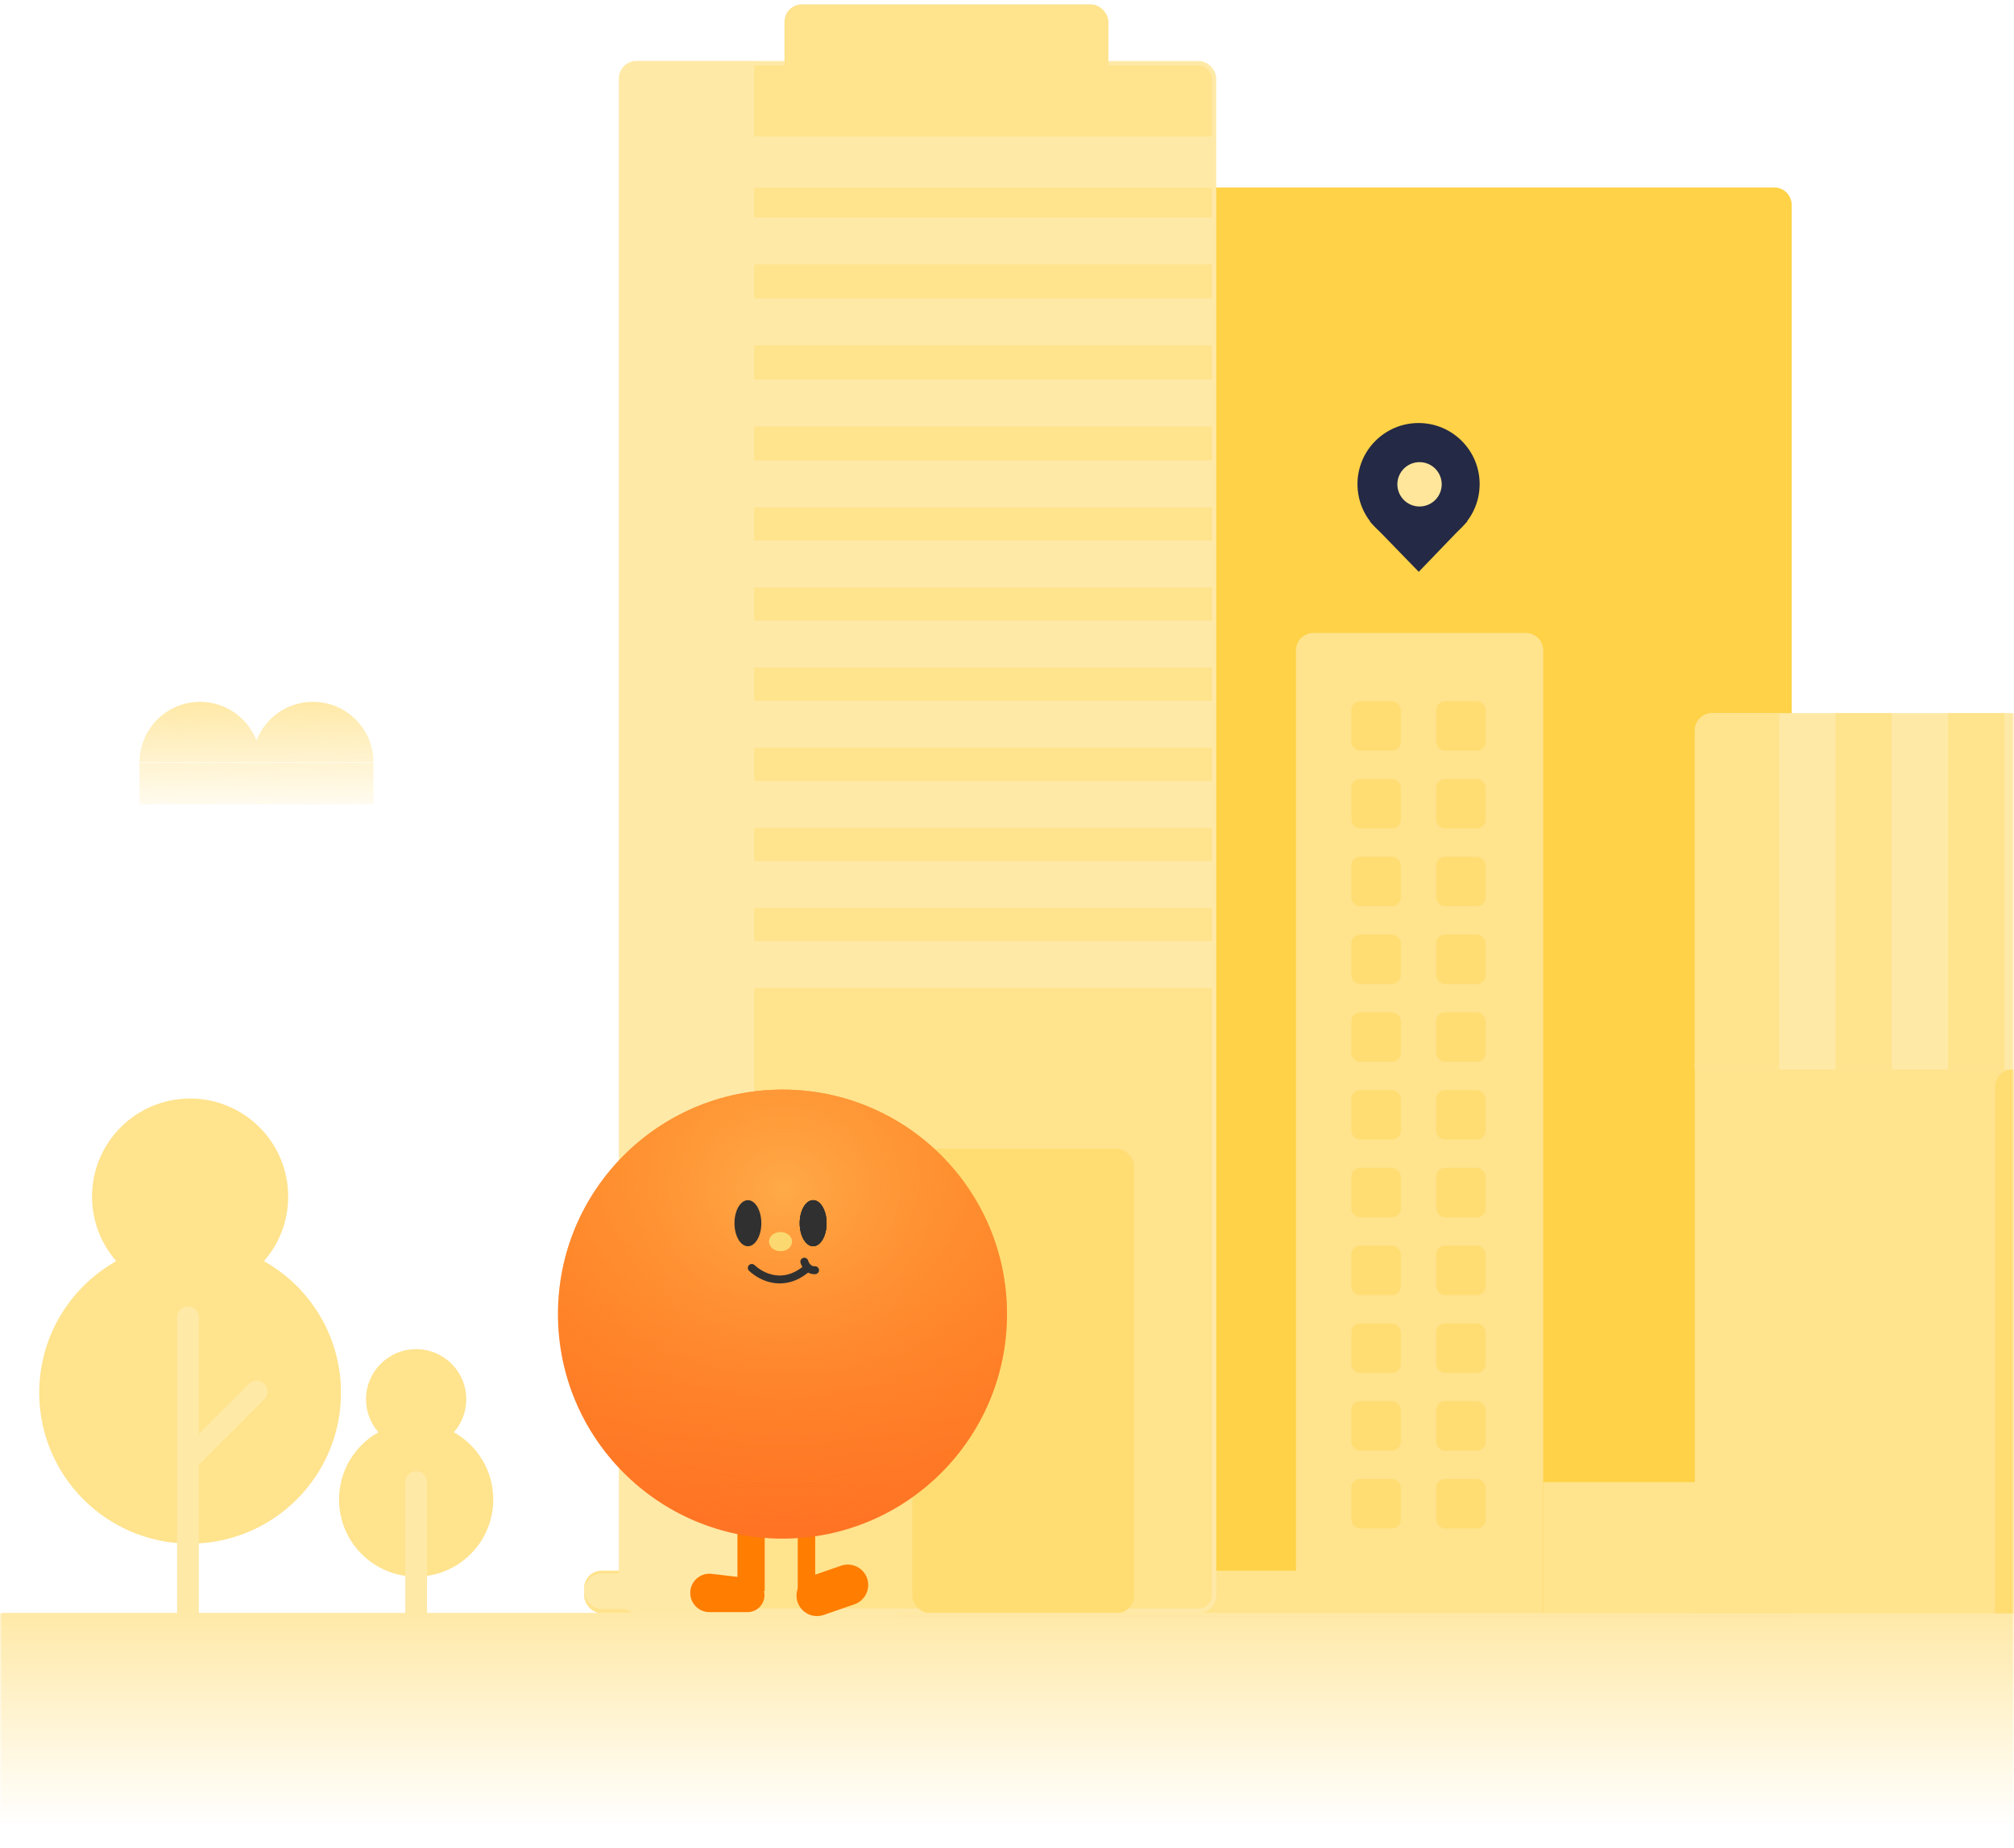 <svg width="462" height="424" viewBox="0 0 462 424" fill="none" xmlns="http://www.w3.org/2000/svg">
<mask id="mask0_669_862" style="mask-type:alpha" maskUnits="userSpaceOnUse" x="0" y="0" width="462" height="424">
<rect width="462" height="424" fill="#D9D9D9"/>
</mask>
<g mask="url(#mask0_669_862)">
<path d="M206 47C206 44.791 207.791 43 210 43H407C409.209 43 411 44.791 411 47V371H206V47Z" fill="#FFD247"/>
<rect x="134" y="360.305" width="178.933" height="9.778" rx="4" fill="#FFE38D"/>
<rect x="142.5" y="14.5" width="136" height="355" rx="3.5" fill="#FFE38D" stroke="#FFE9A7"/>
<rect x="209.289" y="263.508" width="50.844" height="106.577" rx="4" fill="#FFDD73"/>
<rect x="179.953" y="1" width="74.311" height="33.244" rx="4" fill="#FFE38D"/>
<rect x="146.711" y="31.312" width="132" height="11.733" fill="#FFE9A7"/>
<rect x="146.711" y="49.891" width="132" height="10.755" fill="#FFE9A7"/>
<rect x="146.711" y="68.469" width="132" height="10.755" fill="#FFE9A7"/>
<rect x="146.711" y="87.047" width="132" height="10.755" fill="#FFE9A7"/>
<rect x="146.711" y="105.625" width="132" height="10.755" fill="#FFE9A7"/>
<rect x="146.711" y="124" width="132" height="10.755" fill="#FFE9A7"/>
<rect x="146.711" y="142.375" width="132" height="10.755" fill="#FFE9A7"/>
<rect x="146.711" y="160.758" width="132" height="10.755" fill="#FFE9A7"/>
<rect x="146.711" y="179.133" width="132" height="10.755" fill="#FFE9A7"/>
<rect x="146.711" y="197.516" width="132" height="10.755" fill="#FFE9A7"/>
<rect x="146.711" y="215.891" width="132" height="10.755" fill="#FFE9A7"/>
<path d="M142 18C142 15.791 143.791 14 146 14H173L173 369H142L142 18Z" fill="#FFE9A7"/>
<rect x="134" y="361" width="14.711" height="8.091" rx="4" fill="#FFE9A7"/>
<path d="M297.289 149.195C297.289 146.986 299.08 145.195 301.289 145.195H350C352.209 145.195 354 146.986 354 149.195V370.084H297.289V149.195Z" fill="#FFE38D"/>
<rect x="309.984" y="160.859" width="11.354" height="11.354" rx="2" fill="#FFDD73"/>
<rect x="329.445" y="160.859" width="11.354" height="11.354" rx="2" fill="#FFDD73"/>
<rect x="309.984" y="178.695" width="11.354" height="11.354" rx="2" fill="#FFDD73"/>
<rect x="329.445" y="178.695" width="11.354" height="11.354" rx="2" fill="#FFDD73"/>
<rect x="309.984" y="196.539" width="11.354" height="11.354" rx="2" fill="#FFDD73"/>
<rect x="329.445" y="196.539" width="11.354" height="11.354" rx="2" fill="#FFDD73"/>
<rect x="309.984" y="214.383" width="11.354" height="11.354" rx="2" fill="#FFDD73"/>
<rect x="329.445" y="214.383" width="11.354" height="11.354" rx="2" fill="#FFDD73"/>
<rect x="309.984" y="232.227" width="11.354" height="11.354" rx="2" fill="#FFDD73"/>
<rect x="329.445" y="232.227" width="11.354" height="11.354" rx="2" fill="#FFDD73"/>
<rect x="309.984" y="250.062" width="11.354" height="11.354" rx="2" fill="#FFDD73"/>
<rect x="329.445" y="250.062" width="11.354" height="11.354" rx="2" fill="#FFDD73"/>
<rect x="309.984" y="267.906" width="11.354" height="11.354" rx="2" fill="#FFDD73"/>
<rect x="329.445" y="267.906" width="11.354" height="11.354" rx="2" fill="#FFDD73"/>
<rect x="309.984" y="285.75" width="11.354" height="11.354" rx="2" fill="#FFDD73"/>
<rect x="329.445" y="285.75" width="11.354" height="11.354" rx="2" fill="#FFDD73"/>
<rect x="309.984" y="303.586" width="11.354" height="11.354" rx="2" fill="#FFDD73"/>
<rect x="329.445" y="303.586" width="11.354" height="11.354" rx="2" fill="#FFDD73"/>
<rect x="309.984" y="321.43" width="11.354" height="11.354" rx="2" fill="#FFDD73"/>
<rect x="329.445" y="321.43" width="11.354" height="11.354" rx="2" fill="#FFDD73"/>
<rect x="309.984" y="339.273" width="11.354" height="11.354" rx="2" fill="#FFDD73"/>
<rect x="329.445" y="339.273" width="11.354" height="11.354" rx="2" fill="#FFDD73"/>
<path fill-rule="evenodd" clip-rule="evenodd" d="M85.671 174.891V175.033C85.671 175.001 85.671 174.97 85.671 174.938C85.671 174.923 85.671 174.907 85.671 174.891C85.671 167.219 79.452 161 71.78 161C65.89 161 60.857 164.666 58.836 169.84C56.815 164.666 51.782 161 45.892 161C38.22 161 32.001 167.219 32.001 174.891L32.001 174.891H85.671ZM85.67 175.017H32V184.488H85.67V175.017Z" fill="url(#paint0_linear_669_862)"/>
<path fill-rule="evenodd" clip-rule="evenodd" d="M60.55 289.301C64.01 285.345 66.107 280.166 66.107 274.497C66.107 262.072 56.035 252 43.61 252C31.186 252 21.113 262.072 21.113 274.497C21.113 280.166 23.21 285.345 26.671 289.302C16.125 295.232 9 306.529 9 319.491C9 338.606 24.496 354.101 43.611 354.101C62.726 354.101 78.221 338.606 78.221 319.491C78.221 306.529 71.097 295.232 60.55 289.301Z" fill="#FFE38D"/>
<path d="M45.617 302.175C45.617 300.794 44.498 299.675 43.117 299.675C41.736 299.675 40.617 300.794 40.617 302.175L45.617 302.175ZM45.617 370.407L45.617 302.175L40.617 302.175L40.617 370.407L45.617 370.407Z" fill="#FFE9A7"/>
<path d="M60.631 321C61.607 320.024 61.607 318.441 60.631 317.465C59.655 316.488 58.072 316.488 57.096 317.465L60.631 321ZM44.885 336.746L60.631 321L57.096 317.465L41.35 333.211L44.885 336.746Z" fill="#FFE9A7"/>
<path fill-rule="evenodd" clip-rule="evenodd" d="M104.12 328.558C105.888 326.535 106.96 323.888 106.96 320.991C106.96 314.64 101.812 309.492 95.462 309.492C89.111 309.492 83.963 314.64 83.963 320.991C83.963 323.888 85.035 326.535 86.804 328.558C81.413 331.589 77.772 337.363 77.772 343.987C77.772 353.757 85.692 361.677 95.462 361.677C105.232 361.677 113.152 353.757 113.152 343.987C113.152 337.363 109.51 331.589 104.12 328.558Z" fill="#FFE38D"/>
<path d="M97.962 340.007C97.962 338.626 96.843 337.507 95.462 337.507C94.082 337.507 92.962 338.626 92.962 340.007H97.962ZM97.962 370.522V340.007H92.962V370.522H97.962Z" fill="#FFE9A7"/>
<path d="M-3 374C-3 371.791 -1.209 370 1 370H1197V415C1197 417.209 1195.21 419 1193 419H1C-1.209 419 -3 417.209 -3 415V374Z" fill="url(#paint1_linear_669_862)"/>
<rect x="354" y="340" width="37" height="30" fill="#FFE38D"/>
<path d="M169.163 346.208H175.416V364.969H169.163V346.208Z" fill="#FF7D00"/>
<path d="M158.338 365.415C158.338 362.776 160.642 360.73 163.262 361.04L171.933 362.067C173.958 362.307 175.454 364.069 175.361 366.106C175.267 368.184 173.555 369.821 171.475 369.821H162.744C160.311 369.821 158.338 367.848 158.338 365.415Z" fill="#FF7D00"/>
<path d="M182.976 367.574C182.132 365.13 183.428 362.464 185.872 361.62L192.953 359.174C195.397 358.329 198.062 359.626 198.907 362.07C199.751 364.514 198.454 367.18 196.01 368.024L188.93 370.47C186.486 371.314 183.82 370.018 182.976 367.574Z" fill="#FF7D00"/>
<path d="M186.999 345.998H182.999V364.998H186.999V345.998Z" fill="#FF7D00"/>
<path d="M231 301.461C231 329.904 207.943 352.961 179.5 352.961C151.057 352.961 128 329.904 128 301.461C128 273.018 151.057 249.961 179.5 249.961C207.943 249.961 231 273.018 231 301.461Z" fill="url(#paint2_linear_669_862)"/>
<path d="M231 301.461C231 329.904 207.943 352.961 179.5 352.961C151.057 352.961 128 329.904 128 301.461C128 273.018 151.057 249.961 179.5 249.961C207.943 249.961 231 273.018 231 301.461Z" fill="url(#paint3_radial_669_862)"/>
<path d="M181.691 284.826C181.691 286.042 180.508 287.028 179.049 287.028C177.59 287.028 176.408 286.042 176.408 284.826C176.408 283.611 177.59 282.625 179.049 282.625C180.508 282.625 181.691 283.611 181.691 284.826Z" fill="#FBD970"/>
<path d="M174.647 280.603C174.647 283.521 173.267 285.887 171.565 285.887C169.863 285.887 168.484 283.521 168.484 280.603C168.484 277.686 169.863 275.32 171.565 275.32C173.267 275.32 174.647 277.686 174.647 280.603Z" fill="#303030"/>
<path d="M189.615 280.603C189.615 283.521 188.235 285.887 186.533 285.887C184.831 285.887 183.452 283.521 183.452 280.603C183.452 277.686 184.831 275.32 186.533 275.32C188.235 275.32 189.615 277.686 189.615 280.603Z" fill="#303030"/>
<path d="M189.615 280.603C189.615 283.521 188.235 285.887 186.533 285.887C184.831 285.887 183.452 283.521 183.452 280.603C183.452 277.686 184.831 275.32 186.533 275.32C188.235 275.32 189.615 277.686 189.615 280.603Z" fill="#303030"/>
<path d="M189.615 280.603C189.615 283.521 188.235 285.887 186.533 285.887C184.831 285.887 183.452 283.521 183.452 280.603C183.452 277.686 184.831 275.32 186.533 275.32C188.235 275.32 189.615 277.686 189.615 280.603Z" fill="#303030"/>
<path fill-rule="evenodd" clip-rule="evenodd" d="M184.264 288.555C184.747 288.421 185.247 288.703 185.381 289.186C185.445 289.415 185.618 289.788 185.898 290.076C186.158 290.344 186.479 290.512 186.913 290.482C187.412 290.448 187.846 290.825 187.88 291.325C187.915 291.825 187.538 292.258 187.038 292.292C186.386 292.338 185.83 292.186 185.371 291.934C182.646 294.129 179.931 294.666 177.555 294.325C175.088 293.971 173.073 292.686 171.837 291.527C171.472 291.184 171.453 290.61 171.796 290.245C172.139 289.879 172.713 289.86 173.078 290.203C174.117 291.177 175.804 292.241 177.813 292.529C179.629 292.789 181.783 292.428 184.066 290.652C183.852 290.301 183.711 289.952 183.633 289.672C183.499 289.189 183.781 288.689 184.264 288.555Z" fill="#303030"/>
<circle cx="325.41" cy="111.055" r="14.012" transform="rotate(-0.128 325.41 111.055)" fill="#242945"/>
<path d="M325.453 131.174L314.226 119.613L336.628 119.563L325.453 131.174Z" fill="#242945"/>
<circle cx="325.634" cy="111.102" r="5.086" transform="rotate(29.565 325.634 111.102)" fill="#FFE69A"/>
<path d="M388.783 243.192H622.22V370.13H388.783V243.192Z" fill="#FFE38D"/>
<path d="M457.638 249.346C457.638 247.137 459.429 245.346 461.638 245.346H507.273C509.483 245.346 511.273 247.137 511.273 249.346V370.132H457.638V249.346Z" fill="#FFDD73"/>
<path d="M388.781 167.588C388.781 165.379 390.572 163.588 392.781 163.588H618.218C620.427 163.588 622.218 165.379 622.218 167.588V245.345H388.781V167.588Z" fill="#FFE9A7"/>
<path fill-rule="evenodd" clip-rule="evenodd" d="M588.868 163.588H575.957V245.345H588.868V163.588ZM601.777 245.345H622.218V167.588C622.218 165.379 620.427 163.588 618.218 163.588H601.777V245.345ZM550.146 163.588H563.048V245.345H446.874V163.588H459.78V245.345H472.689V163.588H485.601V245.344H498.51V163.588H511.417V245.344H524.325V163.588H537.237V245.344H550.146V163.588ZM433.965 163.588H421.053V245.345H433.965V163.588ZM392.781 163.588H408.144V245.345H388.781V167.588C388.781 165.379 390.572 163.588 392.781 163.588Z" fill="#FFE38D"/>
</g>
<defs>
<linearGradient id="paint0_linear_669_862" x1="58.836" y1="161" x2="59.101" y2="189.969" gradientUnits="userSpaceOnUse">
<stop stop-color="#FFE9A7"/>
<stop offset="1" stop-color="#FFE9A7" stop-opacity="0"/>
</linearGradient>
<linearGradient id="paint1_linear_669_862" x1="597" y1="370" x2="597" y2="419" gradientUnits="userSpaceOnUse">
<stop stop-color="#FFE9A7"/>
<stop offset="1" stop-color="#FFE9A7" stop-opacity="0"/>
</linearGradient>
<linearGradient id="paint2_linear_669_862" x1="179.5" y1="249.961" x2="179.5" y2="352.961" gradientUnits="userSpaceOnUse">
<stop stop-color="#FF8F24"/>
<stop offset="1" stop-color="#FF7324"/>
</linearGradient>
<radialGradient id="paint3_radial_669_862" cx="0" cy="0" r="1" gradientUnits="userSpaceOnUse" gradientTransform="translate(179.93 272.676) rotate(90) scale(84.971 95.853)">
<stop stop-color="#FFAA47"/>
<stop offset="1" stop-color="#FF7324" stop-opacity="0"/>
</radialGradient>
</defs>
</svg>
